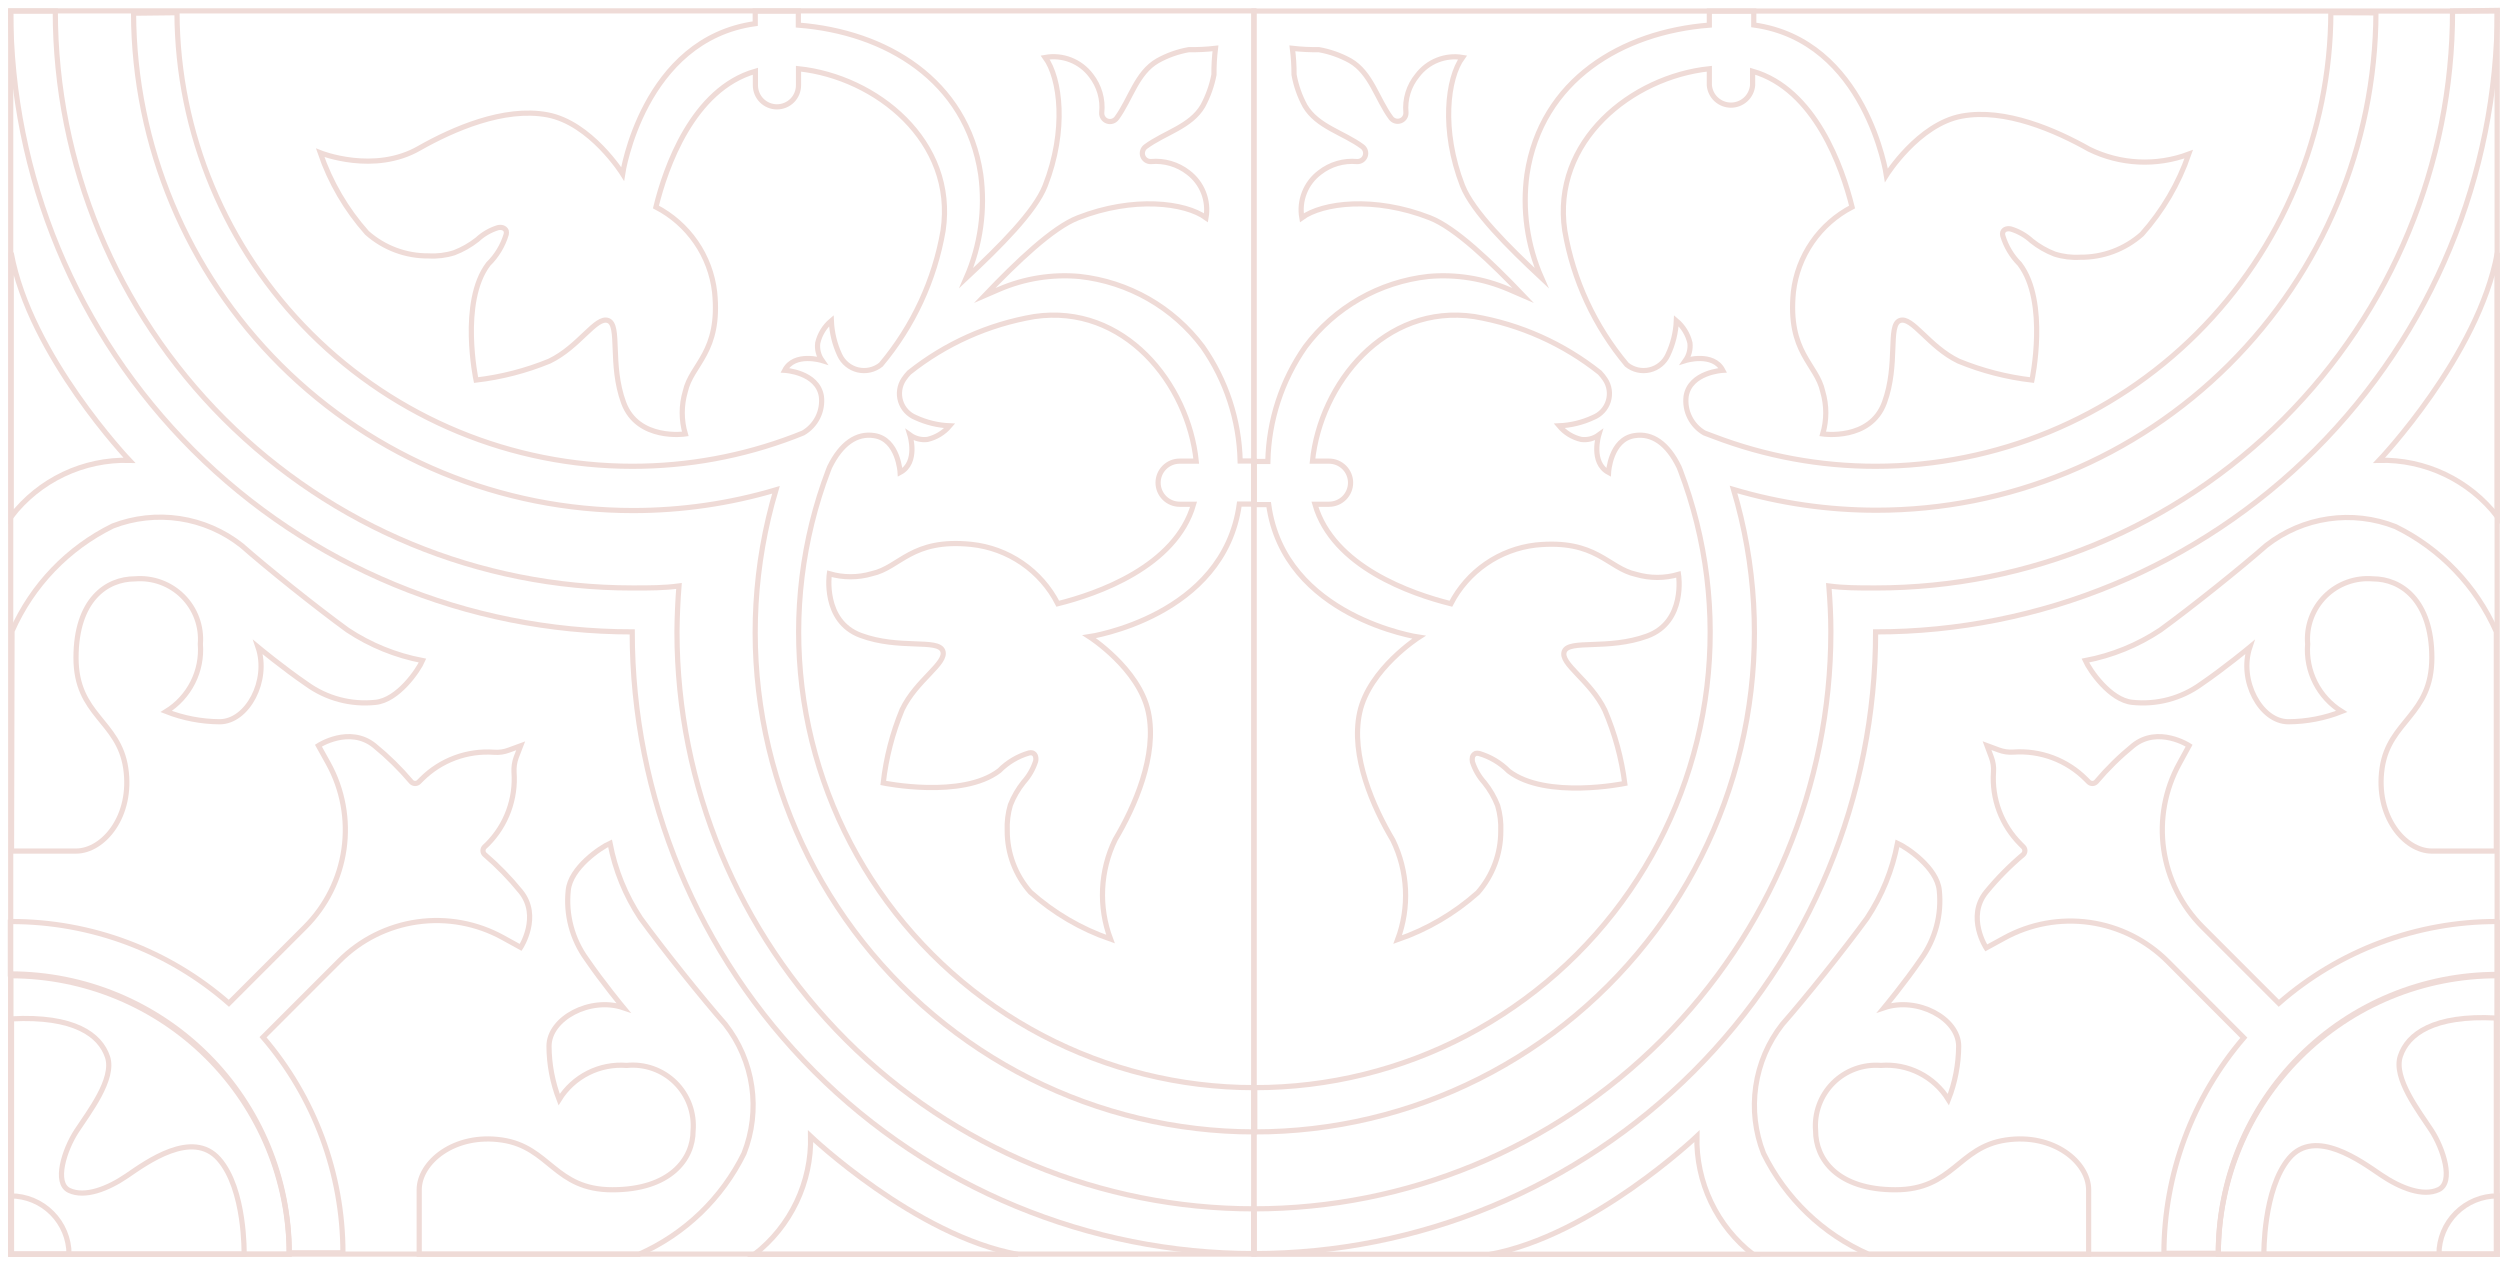<svg width="241" height="122" viewBox="0 0 241 122" fill="none" xmlns="http://www.w3.org/2000/svg">
    <path d="M1.031 120.895L120.878 120.895L120.878 1.048L1.031 1.048L1.031 120.895Z"
        stroke="#EFDBD7" stroke-width="0.5" stroke-miterlimit="10" />
    <path
        d="M5.33 1.064C5.33 15.814 11.189 29.96 21.619 40.391C32.05 50.821 46.196 56.68 60.946 56.68H61.122C62.592 56.68 64.031 56.68 65.453 56.488C65.341 57.927 65.277 59.365 65.261 60.819V60.995C65.282 75.732 71.151 89.857 81.579 100.27C92.007 110.683 106.141 116.532 120.877 116.532V120.847C104.983 120.847 89.739 114.532 78.5 103.293C67.26 92.054 60.946 76.81 60.946 60.915C45.068 60.911 29.84 54.606 18.607 43.384C7.373 32.163 1.052 16.942 1.031 1.064H5.33Z"
        stroke="#EFDBD7" stroke-width="0.5" stroke-miterlimit="10" />
    <path
        d="M1.031 94.061C8.152 94.061 14.981 96.89 20.016 101.925C25.052 106.961 27.88 113.79 27.88 120.911H1.031V94.061Z"
        stroke="#EFDBD7" stroke-width="0.5" stroke-miterlimit="10" />
    <path
        d="M23.533 120.911C23.533 120.911 23.661 114.646 21.104 111.737C18.547 108.828 14.12 112.057 12.25 113.335C10.38 114.614 8.175 115.461 6.673 114.758C5.17 114.054 6.209 110.826 7.376 109.036C8.543 107.246 11.068 104.018 10.364 101.892C9.661 99.767 7.168 97.897 1.111 98.217V120.911H23.533Z"
        stroke="#EFDBD7" stroke-width="0.5" stroke-miterlimit="10" />
    <path
        d="M1.031 115.285C2.522 115.289 3.95 115.883 5.004 116.937C6.058 117.991 6.652 119.42 6.657 120.911H1.031V115.285Z"
        stroke="#EFDBD7" stroke-width="0.5" stroke-miterlimit="10" />
    <path
        d="M78.143 109.532C78.143 109.532 88.228 119.121 98.136 120.927H72.725C74.455 119.582 75.846 117.851 76.787 115.872C77.728 113.894 78.192 111.722 78.143 109.532Z"
        stroke="#EFDBD7" stroke-width="0.5" stroke-miterlimit="10" />
    <path
        d="M1.08 88.835C8.798 88.831 16.256 91.631 22.064 96.715L29.416 89.363C31.443 87.332 32.757 84.698 33.16 81.857C33.564 79.016 33.035 76.12 31.653 73.605L30.694 71.879C30.694 71.879 33.683 69.929 36.096 71.879C37.383 72.929 38.571 74.095 39.644 75.363C39.692 75.415 39.75 75.456 39.814 75.484C39.879 75.513 39.949 75.527 40.019 75.527C40.09 75.527 40.16 75.513 40.224 75.484C40.289 75.456 40.347 75.415 40.395 75.363L40.651 75.107C41.561 74.2 42.656 73.5 43.861 73.053C45.066 72.606 46.353 72.424 47.635 72.518C48.118 72.555 48.604 72.484 49.057 72.311L50.192 71.895L49.76 73.014C49.595 73.469 49.525 73.953 49.552 74.436C49.646 75.708 49.466 76.985 49.025 78.181C48.584 79.377 47.892 80.465 46.995 81.372L46.724 81.628C46.672 81.676 46.63 81.734 46.602 81.798C46.574 81.863 46.559 81.933 46.559 82.003C46.559 82.074 46.574 82.144 46.602 82.208C46.63 82.273 46.672 82.331 46.724 82.379C47.984 83.46 49.145 84.653 50.192 85.943C52.141 88.34 50.192 91.329 50.192 91.329L48.482 90.386C45.968 88.999 43.071 88.467 40.229 88.871C37.386 89.274 34.752 90.591 32.724 92.623L25.356 99.991C30.319 105.776 33.051 113.145 33.059 120.767H27.881C27.881 113.638 25.049 106.8 20.008 101.759C14.967 96.718 8.129 93.886 1 93.886V88.852L1.08 88.835Z"
        stroke="#EFDBD7" stroke-width="0.5" stroke-miterlimit="10" />
    <path
        d="M40.411 120.911V114.694C40.411 112.057 43.783 109.212 48.402 109.899C53.021 110.586 53.452 114.694 59.03 114.694C64.608 114.694 66.813 111.737 66.813 109.004C66.885 108.151 66.769 107.292 66.472 106.489C66.175 105.685 65.704 104.957 65.094 104.356C64.484 103.755 63.749 103.296 62.941 103.011C62.133 102.726 61.273 102.622 60.42 102.707C59.136 102.603 57.847 102.855 56.697 103.436C55.546 104.017 54.578 104.904 53.9 106C53.265 104.358 52.935 102.614 52.925 100.854C52.925 98.169 56.904 96.059 60.101 97.146C60.101 97.146 58.087 94.717 56.537 92.447C55.157 90.533 54.531 88.177 54.779 85.831C54.987 83.657 57.879 81.707 58.806 81.292C59.298 83.871 60.297 86.327 61.747 88.516C63.968 91.568 67.692 96.219 69.914 98.744C71.272 100.482 72.154 102.545 72.47 104.729C72.787 106.913 72.528 109.141 71.719 111.194C69.594 115.52 66.012 118.961 61.603 120.911H40.411Z"
        stroke="#EFDBD7" stroke-width="0.5" stroke-miterlimit="10" />
    <path
        d="M12.474 44.374C12.474 44.374 2.885 34.29 1.079 24.381V49.792C2.418 48.056 4.148 46.661 6.128 45.72C8.108 44.779 10.282 44.318 12.474 44.374Z"
        stroke="#EFDBD7" stroke-width="0.5" stroke-miterlimit="10" />
    <path
        d="M1.111 82.043H7.328C9.965 82.043 12.81 78.671 12.122 74.052C11.435 69.434 7.328 68.986 7.328 63.409C7.328 57.831 10.269 55.801 13.017 55.801C13.861 55.731 14.709 55.846 15.504 56.136C16.298 56.427 17.02 56.887 17.619 57.485C18.218 58.082 18.68 58.803 18.973 59.597C19.265 60.391 19.382 61.239 19.314 62.082C19.416 63.364 19.163 64.65 18.582 65.797C18.001 66.944 17.115 67.91 16.022 68.587C17.662 69.229 19.407 69.565 21.168 69.578C23.853 69.578 25.963 65.598 24.876 62.386C24.876 62.386 27.305 64.4 29.575 65.95C31.488 67.33 33.844 67.956 36.191 67.708C38.364 67.5 40.33 64.607 40.73 63.68C38.151 63.189 35.695 62.189 33.506 60.74C30.453 58.518 25.803 54.795 23.278 52.573C21.55 51.212 19.499 50.324 17.324 49.996C15.15 49.669 12.928 49.912 10.876 50.703C6.545 52.831 3.104 56.419 1.159 60.836L1.111 82.043Z"
        stroke="#EFDBD7" stroke-width="0.5" stroke-miterlimit="10" />
    <path
        d="M17.061 1.224C17.107 12.834 21.751 23.953 29.976 32.148C38.2 40.343 49.336 44.946 60.947 44.95C66.288 44.954 71.586 43.979 76.577 42.073L77.424 41.737C78.03 41.386 78.52 40.863 78.833 40.235C79.146 39.608 79.267 38.902 79.182 38.205C78.814 35.872 75.65 35.696 75.65 35.696C76.577 33.922 79.246 34.753 79.246 34.753C78.901 34.26 78.752 33.656 78.83 33.059C79.025 32.223 79.485 31.472 80.141 30.918C80.189 32.057 80.46 33.175 80.94 34.21C81.103 34.569 81.347 34.886 81.652 35.136C81.957 35.387 82.314 35.565 82.698 35.656C83.082 35.746 83.482 35.748 83.867 35.661C84.252 35.574 84.612 35.4 84.919 35.153C88.023 31.454 90.091 26.998 90.912 22.24C92.191 13.594 84.439 7.409 76.976 6.626V8.224C76.976 8.775 76.757 9.303 76.368 9.693C75.978 10.082 75.45 10.301 74.898 10.301C74.347 10.301 73.819 10.082 73.429 9.693C73.04 9.303 72.821 8.775 72.821 8.224V6.865C66.78 8.591 64.159 16.167 63.232 19.954C64.774 20.754 66.096 21.919 67.082 23.349C68.069 24.778 68.689 26.428 68.889 28.153C69.481 34.002 66.652 35.073 66.061 37.742C65.668 39.078 65.668 40.498 66.061 41.833C66.061 41.833 61.474 42.52 60.115 38.813C58.757 35.105 59.812 31.349 58.629 30.902C57.447 30.454 55.832 33.443 52.956 34.817C50.695 35.744 48.318 36.357 45.892 36.639C45.892 36.639 44.294 29.112 47.074 25.452C47.882 24.66 48.476 23.675 48.8 22.591C48.824 22.481 48.824 22.366 48.8 22.256C48.767 22.183 48.718 22.118 48.658 22.066C48.597 22.013 48.526 21.974 48.449 21.952C48.297 21.912 48.137 21.912 47.985 21.952C47.247 22.182 46.57 22.576 46.004 23.103C45.331 23.633 44.582 24.059 43.782 24.365C42.987 24.617 42.153 24.72 41.321 24.669C39.132 24.693 37.013 23.901 35.376 22.448C33.374 20.2 31.842 17.576 30.869 14.728C30.869 14.728 36.079 16.822 40.458 14.265C43.654 12.459 48.577 10.285 52.764 11.069C56.951 11.852 60.02 16.758 60.02 16.758C60.02 16.758 61.969 3.781 72.805 2.279V1.064H76.96V2.422C85.382 3.078 93.166 7.696 94.54 16.806C95.001 20.2 94.52 23.655 93.15 26.794C96.346 23.806 99.782 20.402 100.757 17.893C102.85 12.539 102.211 7.537 100.757 5.539C101.58 5.391 102.428 5.474 103.206 5.778C103.985 6.083 104.664 6.598 105.168 7.265C105.969 8.282 106.342 9.573 106.207 10.861C106.194 11.036 106.239 11.21 106.336 11.356C106.432 11.503 106.573 11.613 106.739 11.672C106.904 11.73 107.084 11.732 107.25 11.678C107.417 11.624 107.561 11.516 107.661 11.372C108.987 9.566 109.563 7.025 111.592 5.858C112.527 5.336 113.543 4.974 114.597 4.788C115.457 4.801 116.316 4.759 117.17 4.66C117.067 5.503 117.019 6.352 117.026 7.201C116.824 8.251 116.463 9.264 115.955 10.206C114.789 12.219 112.248 12.794 110.442 14.137C110.306 14.238 110.207 14.38 110.157 14.542C110.107 14.704 110.11 14.877 110.165 15.037C110.221 15.197 110.325 15.335 110.464 15.432C110.602 15.528 110.768 15.579 110.937 15.575C112.232 15.454 113.524 15.831 114.549 16.63C115.208 17.13 115.717 17.801 116.018 18.571C116.32 19.341 116.403 20.179 116.259 20.993C114.261 19.539 109.275 18.899 103.921 20.993C101.476 21.936 98.008 25.26 94.924 28.489L96.33 27.881C98.766 26.836 101.425 26.413 104.065 26.651C106.403 26.906 108.663 27.64 110.706 28.805C112.749 29.971 114.53 31.544 115.939 33.427C118.202 36.662 119.458 40.492 119.551 44.438H120.894V48.593H119.471C117.985 59.461 105.008 61.379 105.008 61.379C105.008 61.379 109.803 64.447 110.697 68.635C111.592 72.822 109.371 77.792 107.501 80.941C106.78 82.425 106.368 84.04 106.291 85.689C106.214 87.338 106.474 88.984 107.054 90.529C104.207 89.548 101.583 88.01 99.335 86.007C97.883 84.368 97.086 82.251 97.097 80.061C97.062 79.23 97.164 78.398 97.401 77.6C97.713 76.805 98.144 76.061 98.679 75.395C99.198 74.816 99.59 74.136 99.83 73.397C99.87 73.245 99.87 73.086 99.83 72.934C99.813 72.854 99.777 72.78 99.724 72.719C99.67 72.657 99.603 72.61 99.526 72.582C99.421 72.558 99.312 72.558 99.207 72.582C98.118 72.897 97.127 73.486 96.33 74.292C92.734 77.041 85.143 75.475 85.143 75.475C85.417 73.046 86.03 70.669 86.965 68.411C88.339 65.534 91.344 63.92 90.88 62.737C90.417 61.555 86.677 62.626 82.969 61.251C79.261 59.877 79.949 55.306 79.949 55.306C81.284 55.698 82.704 55.698 84.04 55.306C86.773 54.715 87.844 51.886 93.629 52.477C95.386 52.661 97.069 53.281 98.526 54.28C99.983 55.279 101.167 56.626 101.971 58.199C105.759 57.256 113.334 54.635 115.061 48.609H113.718C113.167 48.609 112.639 48.391 112.249 48.001C111.859 47.611 111.64 47.083 111.64 46.532C111.64 45.981 111.859 45.452 112.249 45.063C112.639 44.673 113.167 44.454 113.718 44.454H115.316C114.549 36.991 108.364 29.24 99.702 30.518C95.288 31.268 91.136 33.127 87.636 35.92C87.448 36.118 87.276 36.332 87.124 36.559C86.919 36.867 86.785 37.216 86.732 37.582C86.679 37.948 86.707 38.321 86.816 38.674C86.925 39.028 87.11 39.352 87.36 39.625C87.61 39.898 87.917 40.112 88.259 40.251C89.294 40.73 90.412 41.002 91.551 41.05C90.997 41.706 90.246 42.165 89.41 42.361C88.811 42.438 88.205 42.284 87.716 41.929C87.716 41.929 88.547 44.598 86.773 45.541C86.773 45.541 86.597 42.345 84.28 41.993C82.57 41.721 81.083 42.776 79.981 45.014C79.945 45.123 79.902 45.23 79.853 45.333C77.328 51.98 76.454 59.14 77.306 66.198C78.159 73.257 80.713 80.003 84.748 85.856C88.783 91.71 94.179 96.497 100.472 99.805C106.766 103.114 113.768 104.844 120.878 104.849V109.116C113.386 109.105 105.999 107.345 99.307 103.977C92.614 100.609 86.8 95.726 82.326 89.716C77.852 83.706 74.843 76.735 73.537 69.358C72.231 61.98 72.664 54.4 74.803 47.219C70.331 48.546 65.691 49.219 61.026 49.217C48.291 49.217 36.075 44.172 27.05 35.187C18.026 26.201 12.928 14.007 12.873 1.272L17.061 1.224Z"
        stroke="#EFDBD7" stroke-width="0.5" stroke-miterlimit="10" />
    <path d="M240.725 1.064H120.878V120.911H240.725V1.064Z" stroke="#EFDBD7" stroke-width="0.5"
        stroke-miterlimit="10" />
    <path
        d="M236.426 1.064C236.426 15.814 230.566 29.96 220.136 40.391C209.706 50.821 195.56 56.68 180.809 56.68H180.634C179.179 56.68 177.725 56.68 176.302 56.489C176.414 57.927 176.494 59.365 176.494 60.819V60.995C176.473 75.732 170.604 89.858 160.176 100.27C149.749 110.683 135.614 116.532 120.878 116.532V120.847C128.748 120.847 136.541 119.297 143.813 116.285C151.084 113.273 157.691 108.858 163.256 103.293C168.821 97.728 173.235 91.121 176.247 83.85C179.259 76.579 180.809 68.786 180.809 60.915C196.701 60.915 211.943 54.603 223.182 43.367C234.42 32.132 240.736 16.892 240.741 1L236.426 1.064Z"
        stroke="#EFDBD7" stroke-width="0.5" stroke-miterlimit="10" />
    <path
        d="M240.741 94.061C237.211 94.055 233.715 94.745 230.451 96.091C227.188 97.438 224.223 99.415 221.725 101.908C219.226 104.402 217.244 107.364 215.892 110.625C214.54 113.885 213.844 117.381 213.844 120.911H240.693L240.741 94.061Z"
        stroke="#EFDBD7" stroke-width="0.5" stroke-miterlimit="10" />
    <path
        d="M218.239 120.911C218.239 120.911 218.159 114.646 220.668 111.657C223.177 108.669 227.636 111.977 229.522 113.256C231.408 114.534 233.597 115.381 235.083 114.678C236.57 113.975 235.547 110.746 234.38 108.956C233.214 107.167 230.689 103.938 231.392 101.813C232.095 99.687 234.588 97.817 240.645 98.137V120.911H218.239Z"
        stroke="#EFDBD7" stroke-width="0.5" stroke-miterlimit="10" />
    <path
        d="M240.741 115.285C239.249 115.285 237.818 115.878 236.763 116.933C235.708 117.988 235.115 119.419 235.115 120.911H240.741V115.285Z"
        stroke="#EFDBD7" stroke-width="0.5" stroke-miterlimit="10" />
    <path
        d="M163.581 109.532C163.581 109.532 153.497 119.121 143.604 120.927H168.999C167.269 119.582 165.878 117.851 164.937 115.872C163.996 113.894 163.532 111.722 163.581 109.532Z"
        stroke="#EFDBD7" stroke-width="0.5" stroke-miterlimit="10" />
    <path
        d="M240.693 88.835C232.964 88.823 225.494 91.624 219.678 96.715L212.326 89.363C210.296 87.333 208.981 84.699 208.577 81.857C208.174 79.016 208.704 76.119 210.088 73.605L211.031 71.879C211.031 71.879 208.043 69.929 205.63 71.879C204.343 72.929 203.155 74.095 202.082 75.363C202.034 75.415 201.976 75.456 201.911 75.484C201.846 75.513 201.777 75.527 201.706 75.527C201.636 75.527 201.566 75.513 201.501 75.484C201.437 75.456 201.378 75.415 201.331 75.363L201.075 75.107C200.166 74.198 199.071 73.494 197.866 73.044C196.661 72.595 195.374 72.41 194.091 72.502C193.607 72.538 193.122 72.467 192.668 72.294L191.55 71.879L191.965 72.998C192.138 73.451 192.209 73.936 192.173 74.42C192.085 75.698 192.271 76.98 192.721 78.179C193.17 79.378 193.872 80.467 194.778 81.372L195.034 81.628C195.086 81.676 195.127 81.734 195.155 81.798C195.183 81.863 195.198 81.933 195.198 82.003C195.198 82.074 195.183 82.144 195.155 82.208C195.127 82.273 195.086 82.331 195.034 82.379C193.737 83.471 192.544 84.68 191.47 85.991C189.52 88.388 191.47 91.377 191.47 91.377L193.196 90.434C195.71 89.049 198.606 88.519 201.448 88.922C204.29 89.326 206.924 90.641 208.954 92.671L216.305 100.039C211.343 105.824 208.611 113.193 208.602 120.815H213.844C213.844 117.283 214.54 113.787 215.892 110.524C217.244 107.262 219.225 104.298 221.723 101.801C224.221 99.305 227.186 97.325 230.45 95.975C233.713 94.625 237.21 93.932 240.741 93.934V88.852L240.693 88.835Z"
        stroke="#EFDBD7" stroke-width="0.5" stroke-miterlimit="10" />
    <path
        d="M201.345 120.911V114.694C201.345 112.057 197.973 109.212 193.355 109.899C188.736 110.586 188.288 114.694 182.711 114.694C177.133 114.694 175.024 111.753 175.024 109.004C174.954 108.161 175.068 107.313 175.359 106.518C175.649 105.723 176.109 105.002 176.707 104.402C177.304 103.803 178.025 103.342 178.819 103.049C179.613 102.756 180.461 102.64 181.304 102.707C182.589 102.603 183.878 102.855 185.028 103.436C186.179 104.017 187.147 104.904 187.825 106C188.468 104.359 188.803 102.615 188.816 100.854C188.816 98.169 184.836 96.059 181.624 97.146C181.624 97.146 183.638 94.717 185.188 92.447C186.568 90.533 187.194 88.177 186.946 85.831C186.738 83.657 183.845 81.707 182.919 81.292C182.427 83.871 181.427 86.327 179.978 88.516C177.756 91.568 174.033 96.219 171.811 98.744C170.453 100.482 169.571 102.545 169.255 104.729C168.938 106.913 169.197 109.141 170.005 111.194C172.133 115.525 175.721 118.966 180.138 120.911H201.345Z"
        stroke="#EFDBD7" stroke-width="0.5" stroke-miterlimit="10" />
    <path
        d="M229.347 44.374C229.347 44.374 238.936 34.29 240.742 24.381V49.792C239.4 48.059 237.669 46.666 235.69 45.725C233.711 44.784 231.538 44.321 229.347 44.374Z"
        stroke="#EFDBD7" stroke-width="0.5" stroke-miterlimit="10" />
    <path
        d="M240.646 82.043H234.429C231.808 82.043 228.963 78.671 229.634 74.052C230.306 69.434 234.429 68.986 234.429 63.409C234.429 57.831 231.424 55.801 228.755 55.801C227.911 55.729 227.062 55.841 226.266 56.131C225.47 56.42 224.747 56.88 224.147 57.478C223.548 58.077 223.086 58.798 222.794 59.594C222.503 60.389 222.388 61.238 222.459 62.082C222.355 63.363 222.606 64.647 223.184 65.794C223.762 66.941 224.644 67.907 225.735 68.587C224.101 69.232 222.361 69.568 220.605 69.578C217.92 69.578 215.81 65.598 216.881 62.386C216.881 62.386 214.452 64.4 212.182 65.95C210.268 67.33 207.913 67.956 205.566 67.708C203.408 67.5 201.443 64.607 201.027 63.68C203.607 63.191 206.063 62.191 208.251 60.74C211.303 58.518 215.954 54.794 218.479 52.573C220.218 51.214 222.281 50.333 224.464 50.016C226.648 49.7 228.876 49.958 230.929 50.767C235.26 52.895 238.701 56.483 240.646 60.9V82.043Z"
        stroke="#EFDBD7" stroke-width="0.5" stroke-miterlimit="10" />
    <path
        d="M224.695 1.224C224.649 12.834 220.005 23.953 211.78 32.148C203.556 40.343 192.42 44.946 180.809 44.95C175.472 44.954 170.18 43.979 165.195 42.073L164.3 41.737C163.693 41.386 163.203 40.863 162.891 40.235C162.578 39.608 162.457 38.902 162.542 38.205C162.91 35.872 166.074 35.696 166.074 35.696C165.147 33.922 162.478 34.753 162.478 34.753C162.825 34.261 162.978 33.658 162.91 33.059C162.714 32.223 162.255 31.472 161.599 30.918C161.551 32.059 161.273 33.178 160.784 34.21C160.622 34.569 160.381 34.886 160.077 35.136C159.774 35.387 159.417 35.564 159.034 35.655C158.651 35.746 158.253 35.748 157.869 35.661C157.485 35.574 157.127 35.4 156.821 35.153C153.722 31.452 151.66 26.997 150.844 22.24C149.565 13.594 157.316 7.409 164.78 6.626V8.224C164.825 8.745 165.065 9.231 165.451 9.585C165.837 9.938 166.342 10.135 166.865 10.135C167.389 10.135 167.894 9.938 168.28 9.585C168.666 9.231 168.905 8.745 168.951 8.224V6.865C174.976 8.591 177.597 16.167 178.54 19.954C176.998 20.754 175.676 21.919 174.689 23.349C173.703 24.778 173.082 26.428 172.882 28.153C172.307 34.002 175.136 35.073 175.711 37.742C176.104 39.078 176.104 40.498 175.711 41.833C175.711 41.833 180.298 42.52 181.656 38.813C183.015 35.105 181.96 31.349 183.143 30.902C184.325 30.454 185.939 33.443 188.816 34.817C191.077 35.744 193.453 36.357 195.88 36.639C195.88 36.639 197.478 29.112 194.697 25.452C193.936 24.69 193.376 23.751 193.067 22.719C193.036 22.61 193.036 22.493 193.067 22.384C193.095 22.31 193.14 22.244 193.198 22.191C193.257 22.138 193.327 22.1 193.403 22.08C193.555 22.04 193.714 22.04 193.866 22.08C194.61 22.31 195.292 22.703 195.864 23.231C196.531 23.761 197.275 24.186 198.07 24.493C198.864 24.745 199.699 24.848 200.531 24.797C202.72 24.821 204.839 24.029 206.476 22.575C208.48 20.327 210.017 17.703 210.999 14.856C209.453 15.435 207.805 15.693 206.156 15.613C204.508 15.534 202.892 15.118 201.41 14.393C198.213 12.587 193.291 10.413 189.104 11.196C184.917 11.979 181.848 16.886 181.848 16.886C181.848 16.886 179.898 3.909 169.063 2.406V1.064H164.78V2.422C156.373 3.078 148.574 7.696 147.2 16.806C146.736 20.201 147.223 23.659 148.606 26.794C145.41 23.806 141.974 20.402 140.983 17.893C138.905 12.539 139.529 7.537 140.983 5.539C140.17 5.401 139.334 5.489 138.568 5.794C137.801 6.098 137.133 6.607 136.636 7.265C135.807 8.27 135.41 9.563 135.533 10.861C135.54 11.031 135.492 11.2 135.397 11.341C135.301 11.482 135.163 11.589 135.002 11.646C134.842 11.704 134.667 11.708 134.504 11.659C134.34 11.609 134.197 11.509 134.095 11.372C132.752 9.566 132.177 7.025 130.163 5.858C129.222 5.337 128.202 4.976 127.143 4.788C126.289 4.8 125.434 4.757 124.586 4.66C124.694 5.502 124.748 6.351 124.746 7.201C124.935 8.252 125.291 9.266 125.8 10.206C126.983 12.219 129.524 12.794 131.33 14.137C131.467 14.239 131.567 14.382 131.616 14.546C131.666 14.709 131.662 14.884 131.604 15.045C131.547 15.205 131.44 15.344 131.299 15.439C131.157 15.535 130.989 15.582 130.819 15.575C129.529 15.454 128.242 15.832 127.223 16.63C126.561 17.128 126.049 17.798 125.745 18.568C125.44 19.338 125.354 20.177 125.497 20.993C127.494 19.539 132.481 18.899 137.835 20.993C140.28 21.936 143.748 25.26 146.832 28.489L145.426 27.881C142.989 26.836 140.331 26.413 137.691 26.651C135.356 26.909 133.098 27.643 131.058 28.808C129.019 29.974 127.24 31.546 125.832 33.427C123.562 36.675 122.305 40.524 122.22 44.486H120.878V48.642H122.3C123.787 59.509 136.78 61.427 136.78 61.427C136.78 61.427 131.985 64.495 131.074 68.683C130.163 72.87 132.401 77.84 134.271 80.988C134.993 82.472 135.406 84.087 135.486 85.735C135.565 87.384 135.31 89.031 134.734 90.577C137.581 89.596 140.205 88.058 142.453 86.055C143.894 84.41 144.684 82.296 144.675 80.109C144.71 79.278 144.607 78.446 144.371 77.648C144.059 76.853 143.628 76.109 143.093 75.443C142.574 74.864 142.182 74.184 141.942 73.445C141.91 73.292 141.91 73.134 141.942 72.982C141.964 72.905 142.003 72.833 142.055 72.773C142.108 72.712 142.173 72.663 142.245 72.63C142.351 72.606 142.46 72.606 142.565 72.63C143.654 72.945 144.644 73.534 145.442 74.34C149.038 77.089 156.629 75.523 156.629 75.523C156.319 73.096 155.674 70.724 154.711 68.475C153.337 65.598 150.348 63.984 150.796 62.801C151.243 61.619 155.015 62.689 158.787 61.315C162.558 59.941 161.807 55.37 161.807 55.37C160.471 55.761 159.051 55.761 157.716 55.37C154.983 54.778 153.896 51.95 148.047 52.541C146.324 52.741 144.676 53.361 143.249 54.348C141.822 55.335 140.66 56.657 139.864 58.199C136.077 57.256 128.485 54.635 126.759 48.609H128.118C128.669 48.609 129.197 48.391 129.587 48.001C129.976 47.611 130.195 47.083 130.195 46.532C130.195 45.981 129.976 45.452 129.587 45.063C129.197 44.673 128.669 44.454 128.118 44.454H126.519C127.287 36.991 133.472 29.24 142.134 30.518C146.552 31.272 150.708 33.13 154.216 35.92C154.404 36.118 154.575 36.332 154.727 36.559C154.935 36.867 155.071 37.218 155.124 37.585C155.178 37.952 155.149 38.327 155.038 38.681C154.928 39.036 154.739 39.361 154.486 39.633C154.233 39.904 153.922 40.116 153.577 40.251C152.547 40.73 151.434 41.001 150.3 41.05C150.847 41.707 151.593 42.167 152.426 42.361C153.025 42.442 153.632 42.287 154.12 41.929C154.12 41.929 153.305 44.598 155.063 45.541C155.063 45.541 155.239 42.345 157.572 41.993C159.282 41.721 160.768 42.776 161.855 45.014L161.983 45.333C164.516 51.979 165.396 59.142 164.547 66.203C163.697 73.265 161.145 80.014 157.108 85.87C153.071 91.726 147.672 96.514 141.374 99.82C135.077 103.126 128.07 104.852 120.958 104.849V109.116C128.46 109.119 135.86 107.368 142.566 104.003C149.272 100.639 155.099 95.754 159.582 89.739C164.066 83.723 167.081 76.743 168.389 69.355C169.696 61.967 169.259 54.376 167.113 47.187C171.585 48.514 176.225 49.187 180.889 49.185C193.626 49.189 205.844 44.146 214.87 35.159C223.895 26.173 228.991 13.976 229.042 1.24L224.695 1.224Z"
        stroke="#EFDBD7" stroke-width="0.5" stroke-miterlimit="10" />
</svg>